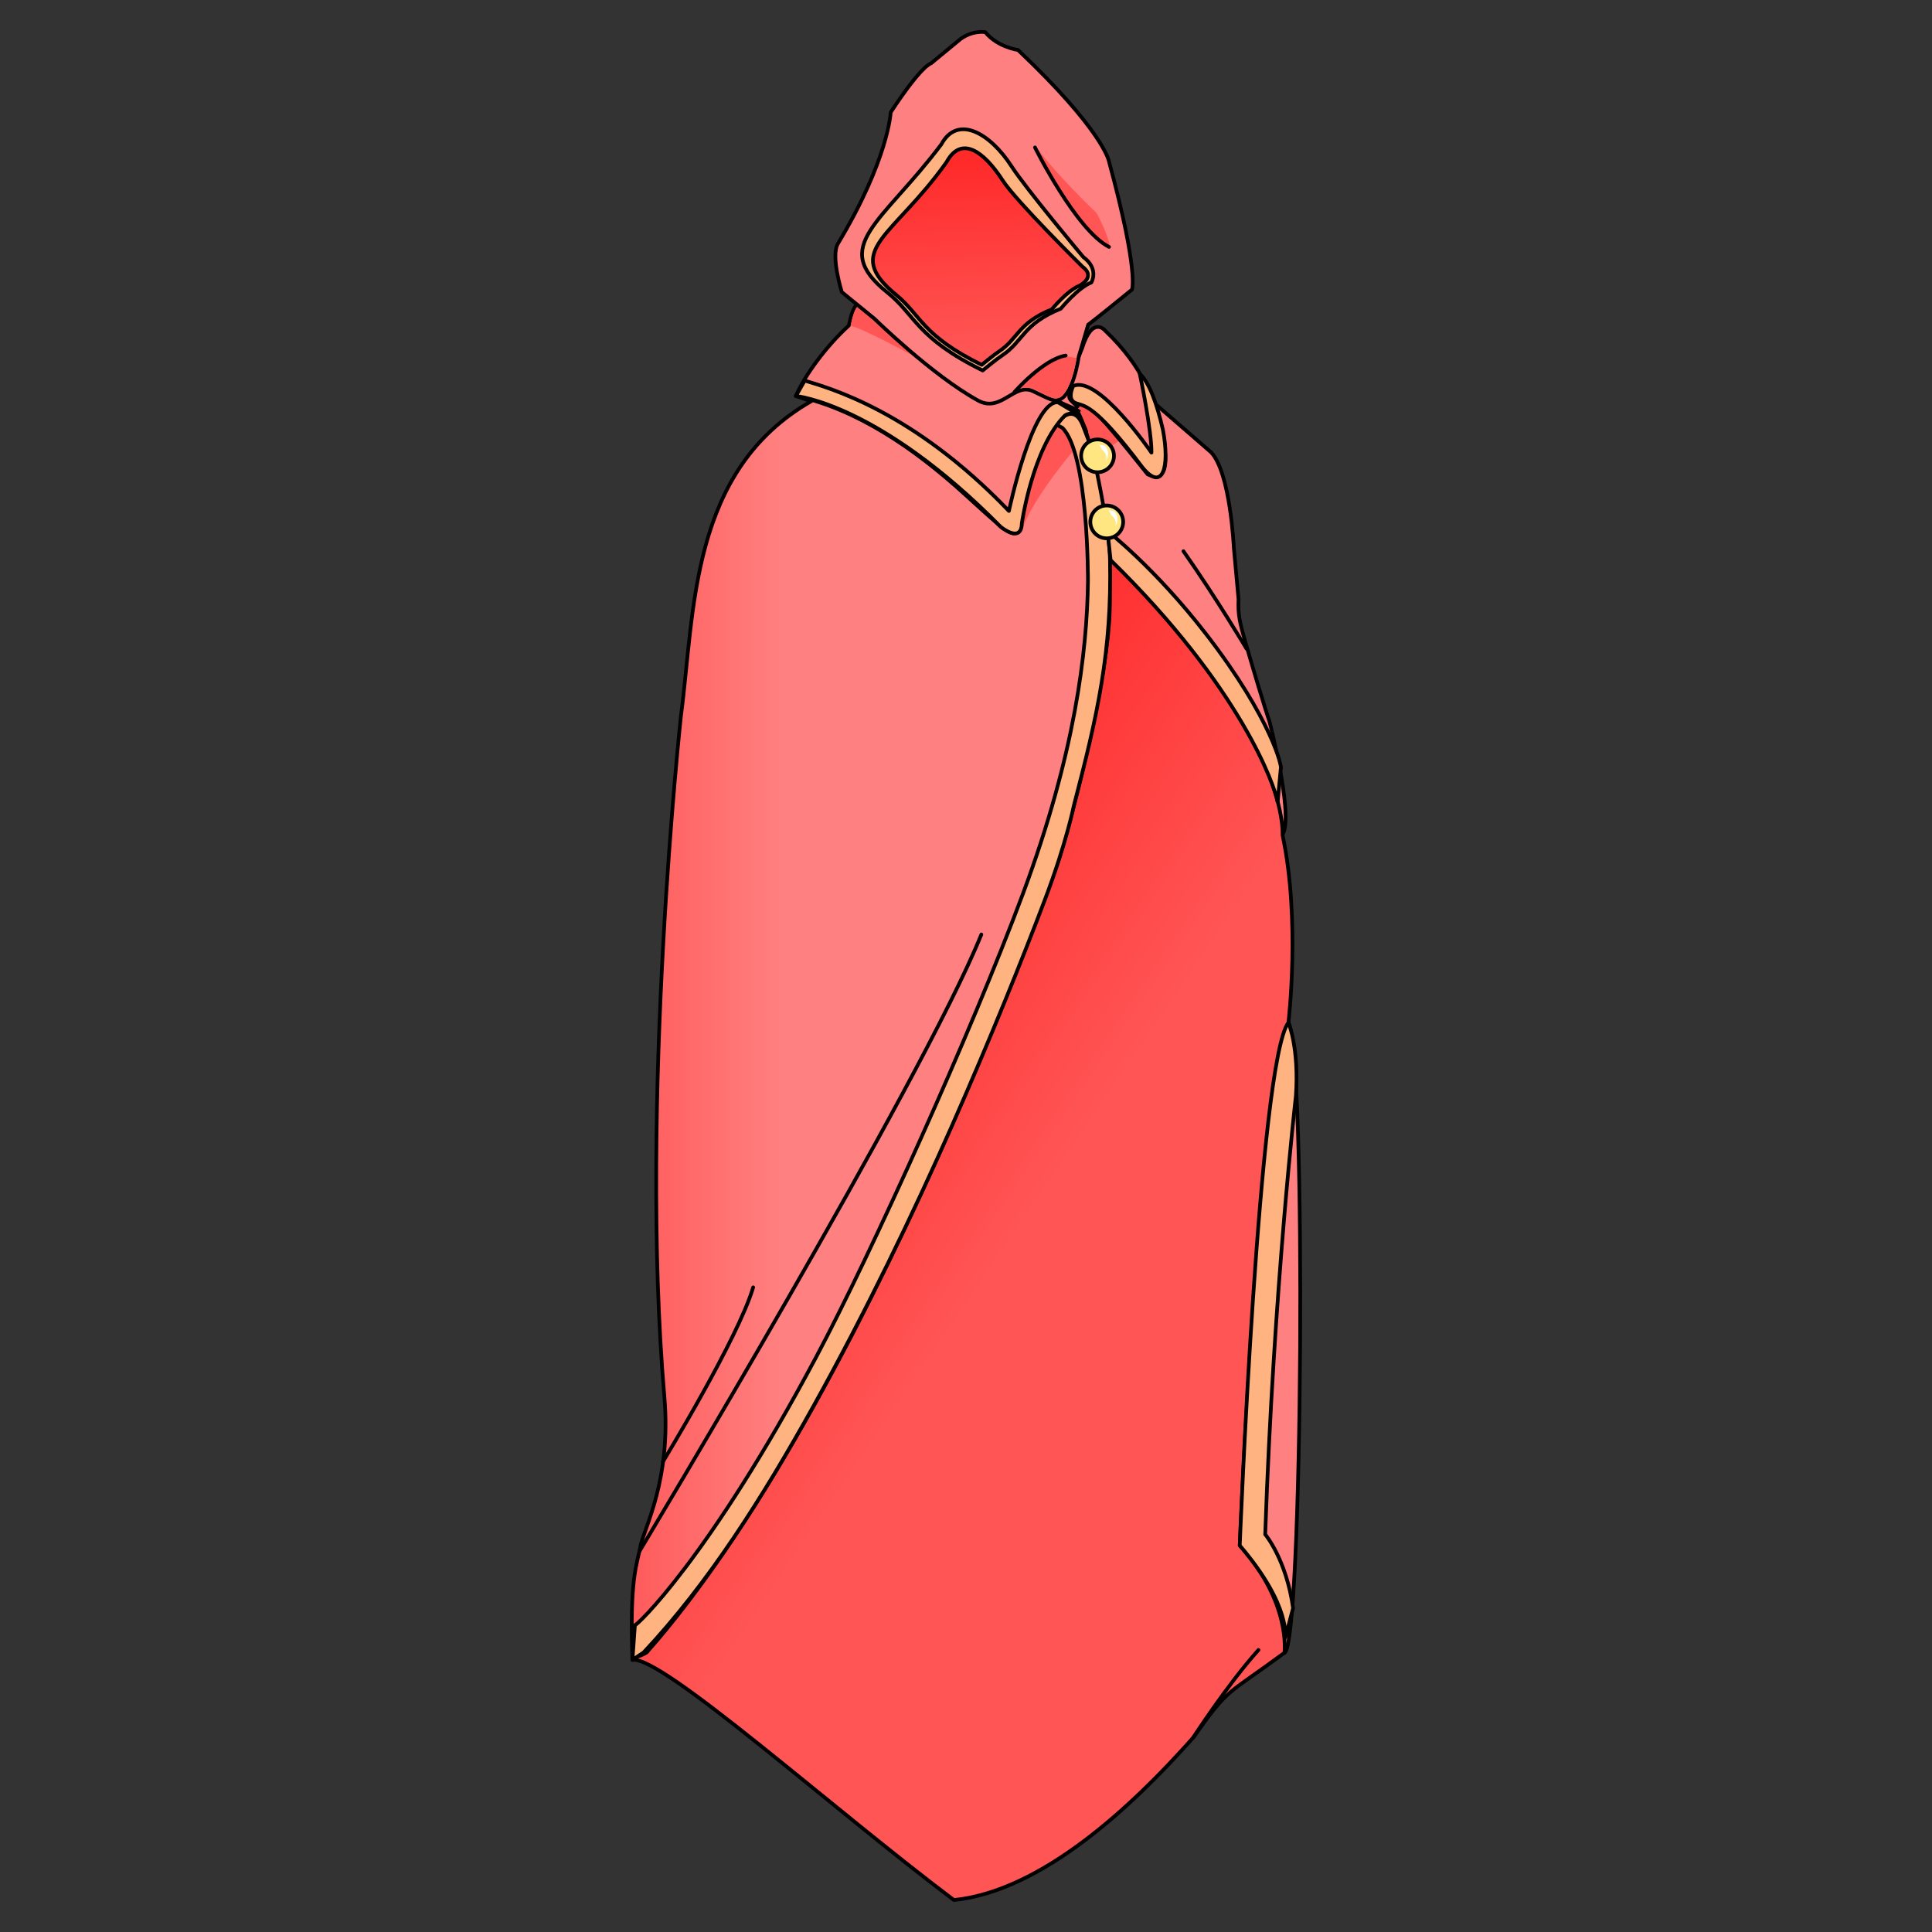 <svg cursor="default" version="1.1" viewBox="0 0 256 256" xmlns="http://www.w3.org/2000/svg" xmlns:xlink="http://www.w3.org/1999/xlink">
 <rect x="0" y="0" width="256" height="256" fill="#333333" stroke="none"/>
 <defs>
  <linearGradient id="linearGradient893">
   <stop stop-color="#ff2a2a" offset="0"/>
   <stop stop-color="#f55" offset="1"/>
  </linearGradient>
  <linearGradient id="linearGradient895" x1="112.81" x2="151.65" y1="104.52" y2="130.93" gradientTransform="matrix(.979 0 0 .979 8.161 3.168)" gradientUnits="userSpaceOnUse" xlink:href="#linearGradient893"/>
  <linearGradient id="linearGradient911" x1="74.044" x2="97.301" y1="152.77" y2="152.77" gradientTransform="matrix(.979 0 0 .979 8.161 3.168)" gradientUnits="userSpaceOnUse">
   <stop stop-color="#f55" offset="0"/>
   <stop stop-color="#ff8080" offset="1"/>
  </linearGradient>
  <linearGradient id="linearGradient921" x1="122.93" x2="123.88" y1="18.324" y2="44.073" gradientTransform="matrix(.979 0 0 .979 8.161 3.168)" gradientUnits="userSpaceOnUse" xlink:href="#linearGradient893"/>
 </defs>
 <g>
  <g stroke="#000" stroke-width=".489">
   <path d="m139.53 52.678s-16.566-6.705-21.891-11.931l-3.55-1.282c-1.011 1.47-1.145 1.544-1.619 3.677-2.979 2.709-5.86 6.613-7.01 9.332l2.022 0.697c-16.103 9.233-15.413 27.786-17.256 41.711 0 0-5.561 51.108-2.192 90.209 0.952 11.053-2.734 17.456-3.196 19.896s-1.424 4.182-1.038 14.957c93.67-13.765 37.033 10.816 86.394-0.933 2.434-0.664 2.93-79.251 0.531-83.521 0 0-3.405-23.426-1.12-24.585 2.284-1.159-1.403-15.347-1.403-15.347-0.538-1.512-2.172-6.968-3.079-10.107-0.907-3.138-1.086-3.957-1.012-6.05l-0.62-6.804s-0.46-10.01-3.024-12.672l-7.788-6.753s-0.983-4.378-6.247-9.369c0 0-1.676-2.071-3.057 2.367 0 0-2.169 5.621-3.846 6.508z" fill="url(#linearGradient911)" stroke-linecap="round" stroke-linejoin="round"/>
   <path d="m144.38 71.552s3.249 1.362 2.591 10.877c-0.658 9.515-5.223 27.185-6.907 32.188 0 0-25.518 71.721-54.384 104.35-2.14 1.235-1.888-0.03-1.88 0.973 3.903-0.565 26.727 19.905 42.598 31.825 11.64-1.192 23.586-12.366 31.734-21.554 4.823-6.784 4.155-5.372 12.061-11.205 0 0 0.925-6.62-5.916-14.223 0 0 2.403-58.7 6.447-69.298 0 0 1.618-13.603-0.778-24.817 0 0 1.107-14.445-25.567-39.119z" fill="url(#linearGradient895)" stroke-linejoin="round"/>
   <path d="m158.13 230.21s4.43-6.905 8.626-11.585" fill="none" stroke-linecap="round"/>
  </g>
  <path d="m143.71 52.964-1.315 1.425s0.829 2.334 1.192 3.314 1.99 2.428 1.99 2.428c0.746-0.534 2.41-1.242 2.973-2.141 0 0-3.337-4.285-4.84-5.026z" fill="#f55"/>
  <g fill="none" stroke="#000" stroke-width=".489">
   <path d="m152.68 53.172c1.207 3.003 3.542 11.632-0.621 9.675 0 0-4.288-5.439-6.31-7.6 0.021 0.021-2.679-2.904-3.18-1.091 2.654 4.196 4.422 17.939 4.376 23.446" stroke-linecap="round" stroke-linejoin="round"/>
   <path d="m105.46 52.473c8.014 1.715 15.634 6.886 22.305 12.959 8.744 7.959 6.617 6.234 8.639-0.947 0.715-2.541 2.499-6.69 3.693-8.624 0.878-1.422 3.083-1.216 3.847 1.375" stroke-linecap="round"/>
   <path d="m139.53 52.678c1.551 1.166 2.716 1.193 3.549 1.934"/>
  </g>
  <path d="m145.87 71.056s0.18 0.441 0.296 3.321c0.041 1.008 0.139 3.024 0.139 3.024l-5.038 0.314 0.54-8.018z" fill="#ff8080"/>
  <path d="m113.55 40.717c-4e-3 -0.006-0.43 0.317-0.837 2.467 1.212 0.123 8.166 3.882 8.166 3.882-1.898-4.134-3.26-5.166-7.329-6.349z" fill="#f55"/>
  <g stroke="#000" stroke-linejoin="round" stroke-width=".489">
   <path d="m144.19 43.014s0.468-0.296 5.793-4.635c0 0 0.986-2.169-3.057-17.059 0 0-0.789-4.043-12.03-14.692 0 0-2.761-0.394-4.339-2.367 0 0-1.578-0.296-3.254 0.887l-3.944 3.254s-1.195 0.17-5.337 6.481c0 0-0.291 6.253-6.988 17.393-0.995 1.654 0.514 6.431 0.514 6.431l4.348 3.548s7.608 7.467 13.71 10.82c3.051 1.676 4.811-2.45 7.293-1.229 2.482 1.22 2.73 1.278 3.247 1.18 2.071-0.394 2.794-5.781 2.794-5.781z" fill="#ff8080" stroke-linecap="round"/>
   <path d="m144.61 37.429s1.078-1.79-1.07-3.369c0 0-7.558-9.008-9.525-12.05-2.837-4.386-7.134-6.848-9.282-2.889-7.89 10.499-14.866 13.467-7.162 19.627 3.75 2.999 3.826 6.009 12.639 10.345 0 0 1.748-1.447 2.532-1.963 2.869-1.887 2.77-4.2 7.815-6.226 0 0 2.268-2.776 4.053-3.475z" fill="#ffb380"/>
   <path d="m143.01 37.869s2.324-1.139 0.395-2.556c0 0-8.768-8.663-10.535-11.394-2.548-3.939-5.52-5.993-7.449-2.438-7.096 10-13.878 11.669-6.692 17.573 3.332 2.737 3.436 5.396 11.35 9.29 0 0 1.569-1.3 2.274-1.763 2.576-1.695 2.488-3.771 7.018-5.591 0 0 2.037-2.493 3.64-3.121z" fill="url(#linearGradient921)"/>
  </g>
  <g fill="none" stroke="#000" stroke-linecap="round" stroke-width=".489">
   <path d="m84.74 205.54s37.411-62.174 45.295-81.72" stroke-linejoin="round"/>
   <path d="m87.835 193.69s9.988-16.376 11.963-23.112"/>
   <path d="m165.16 85.948s-3.995-6.71-8.348-12.911"/>
  </g>
  <g fill="#f55">
   <path d="m135.96 51.388c0.997 0.038 0.661-0.017 2.817 1.074 0.926 0.469 1.763 0.385 2.096-0.149 0.125-0.2 1.171-1.217 1.776-4.883 0 0-1.319-0.234-1.506-0.195-2.048 0.435-2.497 0.798-5.967 4.239 0 0 0.435-0.1 0.784-0.087z"/>
   <path d="m135.52 69.9c0.82-4.914 0.727-10.368 4.982-13.583 4.235-1.693 1.584 1.406 1.871 3.234 0 0-5.084 5.846-6.852 10.35z"/>
   <path d="m147.06 32.636s-0.215-1.524-1.736-4.38c-4.558-4.393-7.52-7.933-8.026-8.862 4.67 9.578 7.745 12.174 9.761 13.243z"/>
  </g>
  <g stroke="#000" stroke-width=".489">
   <path d="m84.127 215.34c0.097 0.219 9.772-8.759 24.06-35.605 7.144-13.423 20.533-42.975 27.393-61.406 6.859-18.431 8.462-31.942 8.58-41.329 0 0 0.082-16.959-3.408-20.326l-0.862-0.452s2.306-3.221 3.614 0.205l1.191 3.121s2.297 10.06 2.38 14.413c0.284 12.346-1.664 20.849-4.761 32.686 0 0-0.986 4.989-3.88 12.621-2.894 7.632-7.08 18.072-12.248 29.793-5.168 11.722-11.522 24.89-18.342 37.158s-14.024 23.637-22.574 32.746l-1.47 0.973z" fill="#ffb380" stroke-linecap="round" stroke-linejoin="round"/>
   <path d="m140.19 53.304c-3.426-0.232-6.504 14.402-6.504 14.402-12.785-13.35-23.936-16.306-27.061-17.276l-1.163 2.043s10.977 0.976 27.121 17.323c0 0 2.758 2.294 2.817-0.465 0 0 1.423-9.988 5.72-14.286 0 0 0.736-0.552 1.868-0.058z" fill="#ffb380" stroke-linejoin="round"/>
   <path d="m142.78 53.845s-0.896-0.678-1.047-1.047c-0.216-0.529 0.164-1.663 0.164-1.663" fill="none" stroke-linecap="round"/>
   <path d="m151.02 49.54c0-0.131 1.611 7.648 1.553 10.436 0 0-7.06-10.361-10.366-8.821 0 0-0.862 1.704 0.246 2.217 1.109 0.513 2.279-0.287 8.911 8.541 2.685 3.328 3.675 0.019 2.731-4.948-0.763-3.389-1.837-6.355-3.075-7.425z" fill="#ffb380" stroke-linecap="round" stroke-linejoin="round"/>
   <path d="m146.75 70.377s6.251 4.834 13.066 13.645c8.763 11.329 10.156 17.858 9.891 17.858l-0.415 4.402c-0.369-2.122-4.838-15.146-22.133-32.07z" fill="#ffb380"/>
  </g>
  <g stroke-width=".489">
   <circle cx="145.43" cy="60.402" r="2.175" fill="#ffe680" stroke="#000004" stroke-linecap="round" stroke-linejoin="round" style="paint-order:normal"/>
   <circle cx="146.65" cy="69.156" r="2.175" fill="#ffe680" stroke="#000004" stroke-linecap="round" stroke-linejoin="round" style="paint-order:normal"/>
   <path d="m171.71 145.25s-2.915 25.212-4.065 58.063c0 0 2.792 3.285 3.696 9.773l-1.068 4.024s0.894-4.279-6-12.323c0 0 2.542-64.113 6.447-69.298 0 0 1.442 3.356 0.99 9.761z" fill="#ffb380" stroke="#000"/>
  </g>
  <path d="m146.83 67.56c0.159 0.087 0.332 0.609 0.415 0.692 4e-3 0.004 9e-3 0.009 0.014 0.014 0.102 0.1 0.25 0.219 0.374 0.398 0.099 0.145 0.17 0.312 0.2 0.51 0.038 0.25-9.4e-4 0.497-0.059 0.644 0.056-0.142 0.175-0.366 0.243-0.632 0.055-0.214 0.075-0.441 0.032-0.678-0.055-0.298-0.198-0.542-0.333-0.687-6e-3 -0.007-0.012-0.013-0.018-0.019-0.114-0.115-0.709-0.155-0.868-0.242z" fill="#fff"/>
  <path d="m145.59 58.875c0.159 0.087 0.332 0.609 0.415 0.692 4e-3 0.004 9e-3 0.009 0.014 0.014 0.102 0.1 0.25 0.219 0.374 0.398 0.099 0.145 0.17 0.312 0.2 0.51 0.038 0.25-9.3e-4 0.497-0.059 0.644 0.056-0.142 0.175-0.366 0.243-0.632 0.055-0.214 0.075-0.441 0.032-0.678-0.055-0.298-0.198-0.542-0.333-0.687-6e-3 -0.007-0.012-0.013-0.018-0.019-0.114-0.115-0.709-0.155-0.868-0.242z" fill="#fff"/>
  <path d="m134.42 51.95s3.789-4.347 6.789-4.836" fill="none" stroke="#000" stroke-linecap="round" stroke-width=".489"/>
  <path d="m137.14 19.536s5.459 10.975 9.814 13.182" fill="none" stroke="#000" stroke-linecap="round" stroke-width=".489"/>
 </g>
</svg>
